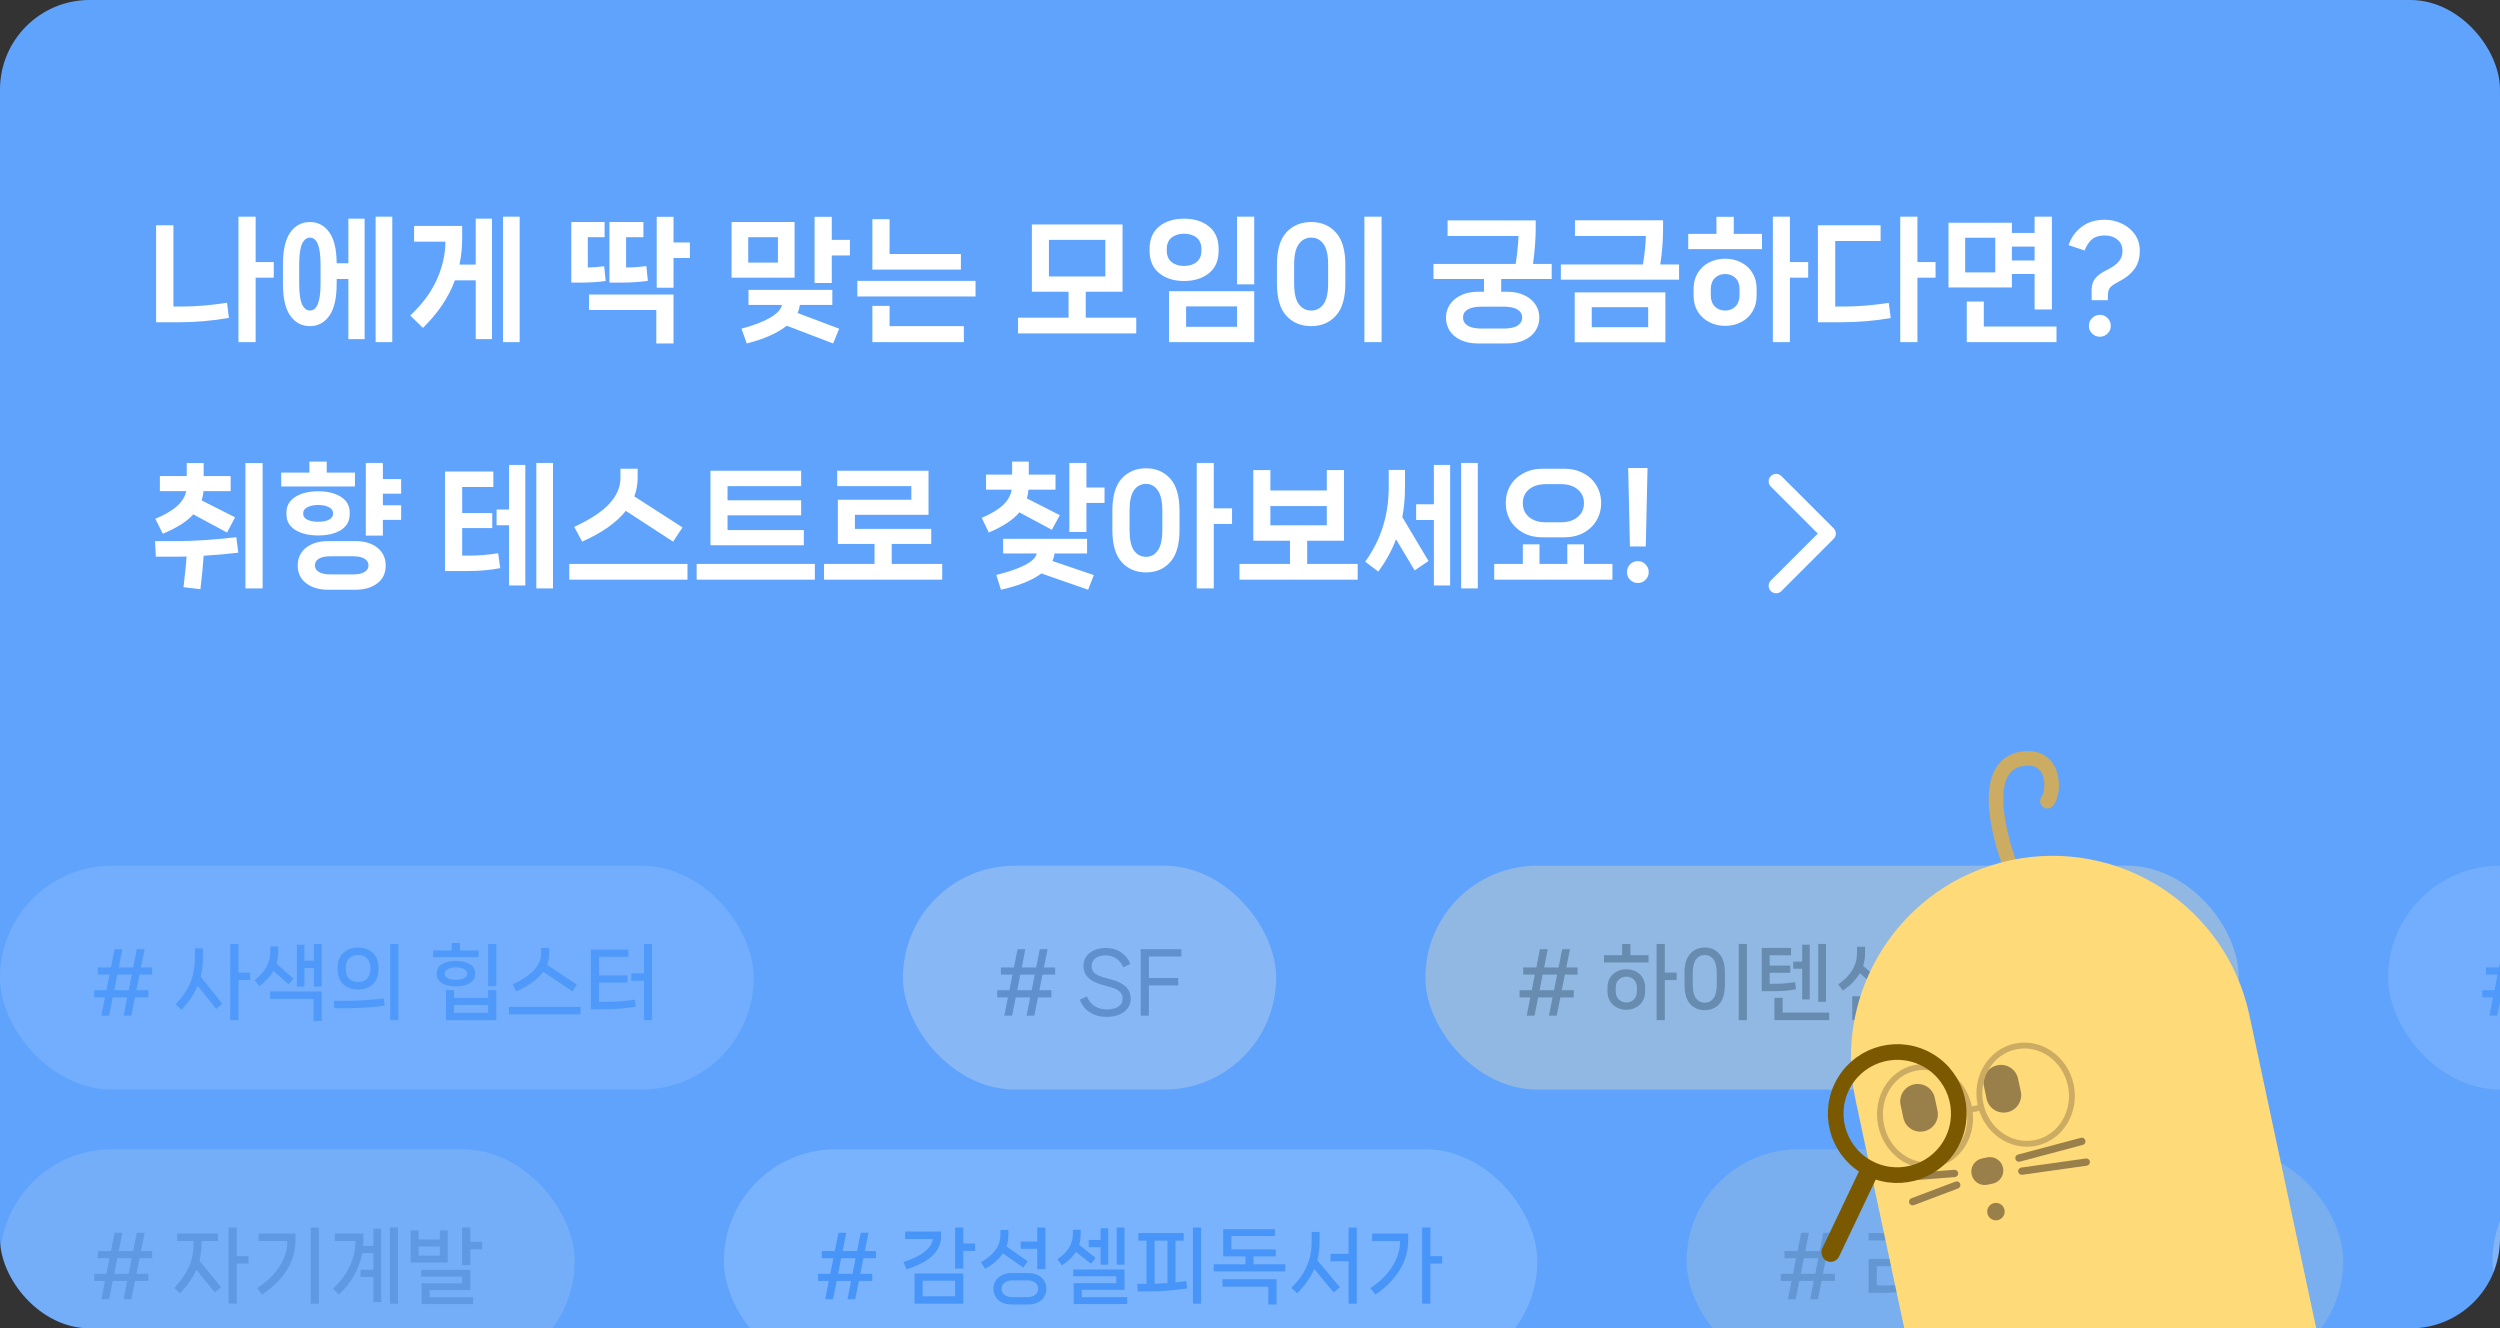 <svg width="335" height="178" viewBox="0 0 335 178" fill="none" xmlns="http://www.w3.org/2000/svg">
<rect x="0" y="0" width="335" height="178" fill="#333333" stroke="none"/>
<g clip-path="url(#clip0_5769_211276)">
<rect width="335" height="178" rx="12" fill="#5FA3FC"/>
<path d="M34.256 35.116H36.686V37.204H34.256V45.844H31.952V29.032H34.256V35.116ZM24.518 41.074C26.246 41.074 28.214 40.906 30.422 40.57L30.674 42.604C28.394 42.988 26.204 43.18 24.104 43.18H20.918V30.184H23.24V41.074H24.518ZM50.334 45.844V29.032H52.566V45.844H50.334ZM46.68 35.278V29.302H48.858V45.448H46.68V37.384H45.114V38.014C45.114 39.958 44.784 41.392 44.124 42.316C43.476 43.24 42.612 43.702 41.532 43.702C40.44 43.702 39.564 43.24 38.904 42.316C38.244 41.392 37.914 39.958 37.914 38.014V35.44C37.914 33.496 38.244 32.062 38.904 31.138C39.564 30.214 40.44 29.752 41.532 29.752C42.6 29.752 43.458 30.202 44.106 31.102C44.766 32.002 45.102 33.394 45.114 35.278H46.68ZM42.954 35.44C42.954 33.04 42.48 31.84 41.532 31.84C41.088 31.84 40.734 32.122 40.47 32.686C40.218 33.25 40.092 34.168 40.092 35.44V38.014C40.092 39.286 40.218 40.204 40.47 40.768C40.734 41.332 41.088 41.614 41.532 41.614C42.48 41.614 42.954 40.414 42.954 38.014V35.44ZM67.403 45.844V29.032H69.635V45.844H67.403ZM63.749 35.458V29.302H65.927V45.448H63.749V37.564H60.959C60.107 39.856 58.679 41.98 56.675 43.936L54.965 42.28C56.573 40.78 57.761 39.178 58.529 37.474C59.297 35.77 59.681 34.072 59.681 32.38H55.487V30.274H61.931V31.93C61.931 33.142 61.811 34.318 61.571 35.458H63.749ZM90.25 32.488H92.446V34.576H90.25V38.554H88V29.05H90.25V32.488ZM81.16 37.654C80.188 37.798 79.054 37.87 77.758 37.87H76.552V29.752H81.016V31.786H78.766V35.836H78.928C79.444 35.836 80.122 35.782 80.962 35.674L81.16 37.654ZM86.812 37.636C85.72 37.792 84.538 37.87 83.266 37.87H81.664V29.752H86.218V31.786H83.896V35.836H84.292C84.916 35.836 85.69 35.776 86.614 35.656L86.812 37.636ZM87.946 41.542H78.928V39.472H90.25V46.024H87.946V41.542ZM111.459 29.05V32.146H113.889V34.234H111.459V37.924H109.155V29.05H111.459ZM98.031 29.752H106.473V37.204H98.031V29.752ZM100.263 35.188H104.241V31.786H100.263V35.188ZM107.175 40.858C107.139 41.218 107.037 41.578 106.869 41.938L112.449 44.044L111.639 46.024L105.429 43.648C104.805 44.14 104.037 44.59 103.125 44.998C102.213 45.406 101.193 45.748 100.065 46.024L99.363 44.044C100.959 43.612 102.231 43.126 103.179 42.586C104.127 42.034 104.661 41.458 104.781 40.858H100.299V38.842H111.531V40.858H107.175ZM119.203 34.036H128.761V36.124H116.899V29.374H119.203V34.036ZM130.723 39.724H114.883V37.636H130.723V39.724ZM129.157 45.844H116.899V40.984H119.203V43.702H129.157V45.844ZM145.489 39.094V42.568H152.257V44.674H136.417V42.568H143.185V39.094H138.271V30.076H150.421V39.094H145.489ZM148.117 32.146H140.557V37.042H148.117V32.146ZM168.065 38.104H165.761V29.032H168.065V38.104ZM158.669 37.654C157.313 37.654 156.203 37.306 155.339 36.61C154.475 35.914 154.043 34.912 154.043 33.604V33.37C154.043 32.05 154.469 31.042 155.321 30.346C156.185 29.65 157.301 29.302 158.669 29.302C160.037 29.302 161.147 29.65 161.999 30.346C162.863 31.042 163.295 32.05 163.295 33.37V33.604C163.295 34.912 162.863 35.914 161.999 36.61C161.135 37.306 160.025 37.654 158.669 37.654ZM158.669 35.638C159.353 35.638 159.911 35.464 160.343 35.116C160.775 34.768 160.991 34.252 160.991 33.568V33.388C160.991 32.704 160.775 32.188 160.343 31.84C159.911 31.492 159.353 31.318 158.669 31.318C157.985 31.318 157.427 31.492 156.995 31.84C156.563 32.188 156.347 32.704 156.347 33.388V33.568C156.347 34.252 156.563 34.768 156.995 35.116C157.427 35.464 157.985 35.638 158.669 35.638ZM168.065 45.844H156.653V39.022H168.065V45.844ZM158.939 41.056V43.792H165.761V41.056H158.939ZM185.133 45.844H182.829V29.032H185.133V45.844ZM175.701 43.702C174.333 43.702 173.223 43.24 172.371 42.316C171.531 41.392 171.111 39.958 171.111 38.014V35.44C171.111 33.496 171.531 32.062 172.371 31.138C173.223 30.214 174.333 29.752 175.701 29.752C177.057 29.752 178.155 30.214 178.995 31.138C179.847 32.062 180.273 33.496 180.273 35.44V38.014C180.273 39.958 179.847 41.392 178.995 42.316C178.155 43.24 177.057 43.702 175.701 43.702ZM175.701 41.614C176.385 41.614 176.931 41.332 177.339 40.768C177.759 40.204 177.969 39.286 177.969 38.014V35.44C177.969 34.168 177.759 33.25 177.339 32.686C176.931 32.122 176.385 31.84 175.701 31.84C175.017 31.84 174.465 32.128 174.045 32.704C173.625 33.268 173.415 34.18 173.415 35.44V38.014C173.415 39.274 173.625 40.192 174.045 40.768C174.465 41.332 175.017 41.614 175.701 41.614ZM207.927 37.384H201.159V39.094H201.969C202.845 39.094 203.607 39.25 204.255 39.562C204.903 39.862 205.401 40.276 205.749 40.804C206.097 41.32 206.271 41.902 206.271 42.55C206.271 43.21 206.097 43.804 205.749 44.332C205.413 44.86 204.915 45.274 204.255 45.574C203.607 45.874 202.845 46.024 201.969 46.024H198.063C197.187 46.024 196.419 45.874 195.759 45.574C195.111 45.274 194.613 44.86 194.265 44.332C193.929 43.804 193.761 43.21 193.761 42.55C193.761 41.902 193.935 41.32 194.283 40.804C194.631 40.276 195.129 39.862 195.777 39.562C196.425 39.25 197.187 39.094 198.063 39.094H198.855V37.384H192.087V35.368H203.103C203.307 34.012 203.433 32.764 203.481 31.624H193.977V29.536H205.785V30.652C205.785 31.996 205.665 33.568 205.425 35.368H207.927V37.384ZM203.967 42.532C203.967 42.088 203.763 41.74 203.355 41.488C202.947 41.224 202.323 41.092 201.483 41.092H198.531C197.703 41.092 197.079 41.224 196.659 41.488C196.251 41.74 196.047 42.088 196.047 42.532C196.047 43 196.251 43.366 196.659 43.63C197.079 43.894 197.703 44.026 198.531 44.026H201.483C202.323 44.026 202.947 43.894 203.355 43.63C203.763 43.366 203.967 43 203.967 42.532ZM224.995 35.44V37.474H209.155V35.44H220.153C220.369 34.132 220.501 32.86 220.549 31.624H211.045V29.518H222.853V30.634C222.853 32.194 222.727 33.796 222.475 35.44H224.995ZM223.159 45.862H211.009V39.184H223.159V45.862ZM220.855 41.164H213.295V43.846H220.855V41.164ZM239.849 35.116H242.297V37.204H239.849V45.844H237.563V29.032H239.849V35.116ZM230.003 29.05H232.325V31.336H236.105V33.388H226.223V31.336H230.003V29.05ZM231.173 34.666C231.965 34.666 232.679 34.834 233.315 35.17C233.963 35.494 234.467 35.962 234.827 36.574C235.199 37.174 235.385 37.87 235.385 38.662V39.652C235.385 40.444 235.199 41.146 234.827 41.758C234.467 42.358 233.963 42.826 233.315 43.162C232.679 43.498 231.965 43.666 231.173 43.666C230.393 43.666 229.679 43.498 229.031 43.162C228.383 42.826 227.873 42.358 227.501 41.758C227.129 41.146 226.943 40.444 226.943 39.652V38.662C226.943 37.87 227.129 37.174 227.501 36.574C227.873 35.962 228.377 35.494 229.013 35.17C229.661 34.834 230.381 34.666 231.173 34.666ZM233.099 38.752C233.099 38.116 232.919 37.618 232.559 37.258C232.199 36.898 231.737 36.718 231.173 36.718C230.621 36.718 230.159 36.898 229.787 37.258C229.427 37.618 229.247 38.116 229.247 38.752V39.562C229.247 40.198 229.427 40.702 229.787 41.074C230.159 41.434 230.621 41.614 231.173 41.614C231.725 41.614 232.181 41.434 232.541 41.074C232.913 40.702 233.099 40.198 233.099 39.562V38.752ZM256.936 35.116H259.366V37.204H256.936V45.844H254.632V29.032H256.936V35.116ZM247.18 41.074C248.92 41.074 250.894 40.912 253.102 40.588L253.354 42.622C251.182 42.994 248.992 43.18 246.784 43.18H243.598V30.184H252.004V32.29H245.92V41.074H247.18ZM272.636 36.718H269.594V38.518H261.098V29.842H269.594V31.21H272.636V29.032H274.958V41.47H272.636V36.718ZM263.33 36.502H267.362V31.858H263.33V36.502ZM272.636 34.9V33.046H269.594V34.9H272.636ZM265.832 40.408V43.756H275.57V45.844H263.546V40.408H265.832ZM277.194 32.848C277.542 31.816 278.13 30.994 278.958 30.382C279.786 29.758 280.806 29.446 282.018 29.446C282.822 29.446 283.584 29.614 284.304 29.95C285.036 30.286 285.624 30.772 286.068 31.408C286.512 32.032 286.734 32.764 286.734 33.604C286.734 34.588 286.488 35.41 285.996 36.07C285.516 36.73 284.796 37.3 283.836 37.78C283.308 38.056 282.948 38.308 282.756 38.536C282.576 38.752 282.48 39.046 282.468 39.418L282.45 40.228H280.29L280.272 39.184C280.26 38.668 280.314 38.236 280.434 37.888C280.566 37.54 280.788 37.228 281.1 36.952C281.424 36.676 281.88 36.394 282.468 36.106C283.152 35.746 283.644 35.38 283.944 35.008C284.256 34.636 284.412 34.168 284.412 33.604C284.412 32.968 284.184 32.47 283.728 32.11C283.272 31.738 282.702 31.552 282.018 31.552C281.31 31.552 280.752 31.72 280.344 32.056C279.936 32.392 279.6 32.896 279.336 33.568L277.194 32.848ZM281.388 45.124C280.98 45.124 280.632 44.98 280.344 44.692C280.056 44.416 279.912 44.074 279.912 43.666C279.912 43.258 280.056 42.91 280.344 42.622C280.632 42.334 280.98 42.19 281.388 42.19C281.796 42.19 282.138 42.334 282.414 42.622C282.702 42.91 282.846 43.258 282.846 43.666C282.846 44.074 282.702 44.416 282.414 44.692C282.138 44.98 281.796 45.124 281.388 45.124Z" fill="white"/>
<path d="M20.81 69.52C22.082 68.992 23.054 68.422 23.726 67.81C24.41 67.198 24.818 66.532 24.95 65.812H21.422V63.796H25.022V62.05H27.29V63.796H30.908V65.812H27.272C27.236 66.22 27.152 66.634 27.02 67.054L31.502 69.322L30.422 71.356L25.904 68.926C25.04 69.886 23.678 70.75 21.818 71.518L20.81 69.52ZM32.888 78.844V62.05H35.192V78.844H32.888ZM31.934 74.056C30.47 74.236 28.922 74.374 27.29 74.47C27.206 75.718 27.062 77.212 26.858 78.952L24.59 78.682C24.806 76.846 24.944 75.478 25.004 74.578C24.68 74.59 24.206 74.596 23.582 74.596H20.882L20.774 72.508H23.798C24.854 72.508 26.108 72.46 27.56 72.364C29.012 72.268 30.38 72.142 31.664 71.986L31.934 74.056ZM43.782 63.328H47.562V65.182H37.68V63.328H41.46V61.852H43.782V63.328ZM53.754 64.192V66.154H51.306V67.702H53.754V69.664H51.306V71.77H49.02V62.032H51.306V64.192H53.754ZM46.86 68.908C46.86 69.832 46.464 70.54 45.672 71.032C44.892 71.512 43.878 71.752 42.63 71.752C41.394 71.752 40.374 71.506 39.57 71.014C38.778 70.522 38.382 69.82 38.382 68.908V68.692C38.382 67.78 38.778 67.078 39.57 66.586C40.374 66.082 41.394 65.83 42.63 65.83C43.878 65.83 44.892 66.076 45.672 66.568C46.464 67.06 46.86 67.768 46.86 68.692V68.908ZM40.632 68.872C40.632 69.196 40.818 69.454 41.19 69.646C41.574 69.826 42.054 69.916 42.63 69.916C43.218 69.916 43.698 69.826 44.07 69.646C44.442 69.454 44.628 69.196 44.628 68.872V68.728C44.628 68.404 44.436 68.146 44.052 67.954C43.68 67.762 43.206 67.666 42.63 67.666C42.054 67.666 41.574 67.768 41.19 67.972C40.818 68.164 40.632 68.416 40.632 68.728V68.872ZM47.634 72.508C48.846 72.508 49.824 72.802 50.568 73.39C51.312 73.978 51.684 74.776 51.684 75.784C51.684 76.792 51.312 77.584 50.568 78.16C49.824 78.736 48.846 79.024 47.634 79.024H43.962C42.75 79.024 41.766 78.73 41.01 78.142C40.266 77.566 39.894 76.78 39.894 75.784C39.894 74.776 40.266 73.978 41.01 73.39C41.766 72.802 42.75 72.508 43.962 72.508H47.634ZM47.31 76.972C47.982 76.972 48.492 76.864 48.84 76.648C49.2 76.432 49.38 76.138 49.38 75.766C49.38 75.382 49.2 75.082 48.84 74.866C48.492 74.65 47.982 74.542 47.31 74.542H44.268C43.596 74.542 43.08 74.65 42.72 74.866C42.372 75.082 42.198 75.382 42.198 75.766C42.198 76.138 42.378 76.432 42.738 76.648C43.098 76.864 43.608 76.972 44.268 76.972H47.31ZM71.868 78.844V62.032H74.1V78.844H71.868ZM66.54 68.278H68.214V62.302H70.392V78.448H68.214V70.384H66.54V68.278ZM62.922 74.452C64.182 74.452 65.46 74.344 66.756 74.128L67.026 76.126C66.39 76.258 65.718 76.354 65.01 76.414C64.314 76.486 63.474 76.522 62.49 76.522H59.628V63.184H66.108V65.254H61.932V68.746H65.964V70.762H61.932V74.452H62.922ZM83.86 68.458C82.624 70.018 80.674 71.392 78.01 72.58L76.948 70.6C79.144 69.58 80.722 68.536 81.682 67.468C82.654 66.388 83.14 65.254 83.14 64.066V62.806H85.444V64.066C85.444 64.918 85.294 65.734 84.994 66.514L91.456 70.672L90.196 72.58L83.86 68.458ZM76.282 77.674V75.568H92.122V77.674H76.282ZM97.49 71.032H107.714V73.066H95.204V63.076H107.354V65.146H97.49V67.036H107.354V69.052H97.49V71.032ZM93.35 77.674V75.568H109.19V77.674H93.35ZM119.491 72.886V75.568H126.259V77.674H110.419V75.568H117.187V72.886H112.273V66.964H122.119V65.146H112.183V63.076H124.423V68.98H114.559V70.87H124.783V72.886H119.491ZM136.596 68.656C135.756 69.664 134.388 70.564 132.492 71.356L131.556 69.394C132.816 68.854 133.77 68.278 134.418 67.666C135.066 67.042 135.45 66.358 135.57 65.614H132.132V63.598H135.624V61.852H137.856V63.598H141.438V65.614H137.82C137.784 66.01 137.712 66.4 137.604 66.784L142.014 69.034L140.952 70.996L136.596 68.656ZM145.578 62.032V65.326H148.008V67.396H145.578V71.284H143.292V62.032H145.578ZM141.294 74.164C141.282 74.464 141.192 74.8 141.024 75.172L146.568 77.062L145.812 79.024L139.548 76.846C138.3 77.77 136.494 78.496 134.13 79.024L133.5 77.044C135.108 76.648 136.38 76.21 137.316 75.73C138.264 75.25 138.798 74.728 138.918 74.164H134.418V72.202H145.668V74.164H141.294ZM162.646 68.116H165.094V70.204H162.646V78.844H160.36V62.032H162.646V68.116ZM153.574 62.752C154.906 62.752 155.986 63.214 156.814 64.138C157.642 65.062 158.056 66.496 158.056 68.44V71.014C158.056 72.958 157.642 74.392 156.814 75.316C155.986 76.24 154.906 76.702 153.574 76.702C152.23 76.702 151.138 76.24 150.298 75.316C149.47 74.392 149.056 72.958 149.056 71.014V68.44C149.056 66.496 149.47 65.062 150.298 64.138C151.138 63.214 152.23 62.752 153.574 62.752ZM155.752 68.44C155.752 67.18 155.548 66.268 155.14 65.704C154.744 65.128 154.222 64.84 153.574 64.84C152.902 64.84 152.362 65.122 151.954 65.686C151.558 66.25 151.36 67.168 151.36 68.44V71.014C151.36 72.286 151.558 73.204 151.954 73.768C152.362 74.332 152.902 74.614 153.574 74.614C154.222 74.614 154.744 74.332 155.14 73.768C155.548 73.192 155.752 72.274 155.752 71.014V68.44ZM175.161 72.454V75.568H181.929V77.674H166.089V75.568H172.857V72.454H167.943V62.986H170.229V65.722H177.789V62.986H180.093V72.454H175.161ZM177.789 67.81H170.229V70.384H177.789V67.81ZM195.793 78.844V62.032H198.025V78.844H195.793ZM189.763 67.576H192.139V62.302H194.317V78.448H192.139V69.682H189.763V67.576ZM188.269 65.254C188.269 66.706 188.149 68.05 187.909 69.286L191.419 75.172L189.565 76.432L187.063 72.256C186.511 73.756 185.719 75.202 184.687 76.594L182.941 75.262C184.021 73.75 184.813 72.178 185.317 70.546C185.833 68.914 186.091 67.15 186.091 65.254V62.968H188.269V65.254ZM206.723 72.004C205.751 72.004 204.887 71.806 204.131 71.41C203.387 71.002 202.805 70.45 202.385 69.754C201.977 69.058 201.773 68.272 201.773 67.396C201.773 66.532 201.977 65.752 202.385 65.056C202.805 64.36 203.387 63.814 204.131 63.418C204.887 63.01 205.751 62.806 206.723 62.806H209.585C210.557 62.806 211.421 63.01 212.177 63.418C212.933 63.814 213.515 64.36 213.923 65.056C214.343 65.752 214.553 66.532 214.553 67.396C214.553 68.272 214.343 69.058 213.923 69.754C213.515 70.45 212.933 71.002 212.177 71.41C211.421 71.806 210.557 72.004 209.585 72.004H206.723ZM207.155 64.876C206.207 64.876 205.451 65.11 204.887 65.578C204.335 66.034 204.059 66.646 204.059 67.414C204.059 68.194 204.335 68.818 204.887 69.286C205.451 69.754 206.207 69.988 207.155 69.988H209.153C210.089 69.988 210.839 69.754 211.403 69.286C211.967 68.818 212.249 68.194 212.249 67.414C212.249 66.646 211.967 66.034 211.403 65.578C210.851 65.11 210.101 64.876 209.153 64.876H207.155ZM212.249 72.94V75.568H216.065V77.674H200.225V75.568H204.059V72.94H206.291V75.568H210.017V72.94H212.249ZM220.534 73.228H218.41L218.176 62.716H220.768L220.534 73.228ZM219.472 78.124C219.064 78.124 218.716 77.98 218.428 77.692C218.152 77.416 218.014 77.074 218.014 76.666C218.014 76.258 218.152 75.91 218.428 75.622C218.716 75.334 219.064 75.19 219.472 75.19C219.88 75.19 220.222 75.334 220.498 75.622C220.786 75.91 220.93 76.258 220.93 76.666C220.93 77.074 220.786 77.416 220.498 77.692C220.222 77.98 219.88 78.124 219.472 78.124Z" fill="white"/>
<path d="M238 64.5L245 71.5L238 78.5" stroke="white" stroke-width="2" stroke-linecap="round" stroke-linejoin="round"/>
<g opacity="0.38">
<g opacity="0.8">
<g opacity="0.6">
<rect y="116" width="101" height="30" rx="15" fill="#C4DEFE"/>
<path d="M20.39 129.643V130.6H18.696L18.278 132.69H19.884V133.647H18.091L17.596 136.1H16.562L17.046 133.647H15.11L14.626 136.1H13.581L14.065 133.647H12.624V132.69H14.263L14.67 130.6H13.119V129.643H14.868L15.352 127.19H16.397L15.913 129.643H17.849L18.333 127.19H19.378L18.883 129.643H20.39ZM15.308 132.69H17.244L17.651 130.6H15.715L15.308 132.69Z" fill="#056BF0"/>
<path d="M31.951 130.325H33.524V131.326H31.951V136.694H30.851V126.486H31.951V130.325ZM27.188 128.411C27.188 129.269 27.089 130.09 26.891 130.875L29.795 134.505L28.97 135.198L26.484 132.085C26.015 133.207 25.288 134.281 24.306 135.308L23.525 134.582C24.419 133.651 25.072 132.694 25.483 131.711C25.901 130.721 26.11 129.621 26.11 128.411V127.08H27.188V128.411ZM42.062 128.73V126.486H43.108V132.217H42.062V129.709H40.797V132.217H39.775V126.596H40.797V128.73H42.062ZM38.675 131.909L36.639 130.094C36.229 130.835 35.602 131.517 34.758 132.14L34.12 131.326C35.521 130.27 36.221 129.005 36.221 127.531V126.816H37.278V127.531C37.278 128.081 37.204 128.609 37.057 129.115L39.324 131.139L38.675 131.909ZM42.008 133.856H36.2V132.855H43.108V136.804H42.008V133.856ZM53.384 136.694H52.284V126.486H53.384V136.694ZM47.983 132.591C47.462 132.591 46.993 132.492 46.575 132.294C46.164 132.089 45.838 131.784 45.596 131.381C45.354 130.978 45.233 130.479 45.233 129.885V129.687C45.233 129.093 45.354 128.594 45.596 128.191C45.838 127.78 46.164 127.476 46.575 127.278C46.993 127.073 47.462 126.97 47.983 126.97C48.504 126.97 48.969 127.073 49.38 127.278C49.798 127.476 50.124 127.78 50.359 128.191C50.601 128.594 50.722 129.093 50.722 129.687V129.885C50.722 130.479 50.601 130.978 50.359 131.381C50.124 131.784 49.798 132.089 49.38 132.294C48.969 132.492 48.504 132.591 47.983 132.591ZM47.983 131.59C48.467 131.59 48.863 131.443 49.171 131.15C49.479 130.857 49.633 130.431 49.633 129.874V129.687C49.633 129.13 49.479 128.704 49.171 128.411C48.863 128.118 48.467 127.971 47.983 127.971C47.492 127.971 47.092 128.118 46.784 128.411C46.483 128.704 46.333 129.13 46.333 129.687V129.874C46.333 130.431 46.483 130.857 46.784 131.15C47.092 131.443 47.492 131.59 47.983 131.59ZM44.793 135.11L44.738 134.109H46.586C47.209 134.109 47.972 134.08 48.874 134.021C49.776 133.962 50.627 133.885 51.426 133.79L51.547 134.758C50.792 134.868 49.952 134.952 49.028 135.011C48.111 135.077 47.264 135.11 46.487 135.11H44.793ZM61.638 127.366H64.124V128.257H58.052V127.366H60.527V126.365H61.638V127.366ZM65.411 132.14V126.486H66.511V132.14H65.411ZM63.662 130.534C63.662 131.055 63.42 131.462 62.936 131.755C62.452 132.041 61.84 132.184 61.099 132.184C60.344 132.184 59.724 132.041 59.24 131.755C58.764 131.469 58.525 131.062 58.525 130.534V130.402C58.525 129.874 58.764 129.467 59.24 129.181C59.724 128.895 60.344 128.752 61.099 128.752C61.847 128.752 62.459 128.895 62.936 129.181C63.42 129.467 63.662 129.874 63.662 130.402V130.534ZM59.592 130.512C59.592 130.754 59.731 130.945 60.01 131.084C60.296 131.223 60.659 131.293 61.099 131.293C61.532 131.293 61.888 131.223 62.166 131.084C62.452 130.945 62.595 130.754 62.595 130.512V130.424C62.595 130.189 62.452 129.999 62.166 129.852C61.88 129.705 61.525 129.632 61.099 129.632C60.666 129.632 60.307 129.705 60.021 129.852C59.735 129.999 59.592 130.189 59.592 130.424V130.512ZM60.846 133.702H65.411V132.668H66.511V136.694H59.757V132.668H60.846V133.702ZM60.846 134.659V135.726H65.411V134.659H60.846ZM72.795 130.215C72.076 131.198 70.877 132.078 69.198 132.855L68.692 131.909C70.012 131.278 70.976 130.629 71.585 129.962C72.194 129.287 72.498 128.565 72.498 127.795V127.014H73.598V127.795C73.598 128.316 73.502 128.811 73.312 129.28L77.294 131.942L76.7 132.855L72.795 130.215ZM68.197 135.924V134.923H77.789V135.924H68.197ZM86.284 130.424V126.486H87.373V136.694H86.284V131.425H84.6V130.424H86.284ZM81.267 134.252C81.862 134.252 82.489 134.226 83.148 134.175C83.816 134.116 84.454 134.039 85.062 133.944L85.195 134.89C84.623 135 83.974 135.084 83.248 135.143C82.529 135.209 81.806 135.242 81.081 135.242H79.177V127.234H84.194V128.224H80.278V130.699H84.084V131.667H80.278V134.252H81.267Z" fill="#056BF0"/>
</g>
<rect x="121" y="116" width="50" height="30" rx="15" fill="#E6E6E6"/>
<path d="M141.39 129.643V130.6H139.696L139.278 132.69H140.884V133.647H139.091L138.596 136.1H137.562L138.046 133.647H136.11L135.626 136.1H134.581L135.065 133.647H133.624V132.69H135.263L135.67 130.6H134.119V129.643H135.868L136.352 127.19H137.397L136.913 129.643H138.849L139.333 127.19H140.378L139.883 129.643H141.39ZM136.308 132.69H138.244L138.651 130.6H136.715L136.308 132.69Z" fill="#666666"/>
<path d="M145.644 133.515C145.871 134.072 146.216 134.505 146.678 134.813C147.147 135.114 147.697 135.264 148.328 135.264C148.966 135.264 149.476 135.139 149.857 134.89C150.238 134.633 150.429 134.281 150.429 133.834C150.429 133.416 150.297 133.093 150.033 132.866C149.776 132.631 149.399 132.444 148.9 132.305L147.569 131.931C145.978 131.469 145.182 130.64 145.182 129.445C145.182 128.961 145.31 128.536 145.567 128.169C145.831 127.802 146.19 127.52 146.645 127.322C147.1 127.124 147.609 127.025 148.174 127.025C148.973 127.025 149.659 127.223 150.231 127.619C150.803 128.015 151.214 128.532 151.463 129.17L150.517 129.621C150.304 129.122 150 128.734 149.604 128.455C149.208 128.169 148.731 128.026 148.174 128.026C147.602 128.026 147.144 128.154 146.799 128.411C146.454 128.66 146.282 129.005 146.282 129.445C146.282 129.856 146.414 130.175 146.678 130.402C146.949 130.622 147.327 130.802 147.811 130.941L149.12 131.315C150.719 131.762 151.518 132.602 151.518 133.834C151.518 134.325 151.379 134.754 151.1 135.121C150.821 135.495 150.44 135.777 149.956 135.968C149.472 136.166 148.929 136.265 148.328 136.265C147.441 136.265 146.682 136.063 146.051 135.66C145.42 135.257 144.969 134.688 144.698 133.955L145.644 133.515ZM158.308 127.19V128.169H153.952V131.051H157.879V132.041H153.952V136.1H152.852V127.19H158.308Z" fill="#666666"/>
<rect x="191" y="116" width="109" height="30" rx="15" fill="#FFE8AD"/>
<path d="M211.39 129.643V130.6H209.696L209.278 132.69H210.884V133.647H209.091L208.596 136.1H207.562L208.046 133.647H206.11L205.626 136.1H204.581L205.065 133.647H203.624V132.69H205.263L205.67 130.6H204.119V129.643H205.868L206.352 127.19H207.397L206.913 129.643H208.849L209.333 127.19H210.378L209.883 129.643H211.39ZM206.308 132.69H208.244L208.651 130.6H206.715L206.308 132.69Z" fill="#7A5900"/>
<path d="M223.084 130.325H224.668V131.326H223.084V136.694H221.984V126.486H223.084V130.325ZM217.364 126.497H218.475V127.993H220.906V128.972H214.933V127.993H217.364V126.497ZM217.936 129.885C218.405 129.885 218.83 129.984 219.212 130.182C219.593 130.38 219.894 130.662 220.114 131.029C220.334 131.396 220.444 131.817 220.444 132.294V132.888C220.444 133.365 220.334 133.786 220.114 134.153C219.894 134.52 219.593 134.802 219.212 135C218.83 135.205 218.405 135.308 217.936 135.308C217.466 135.308 217.037 135.205 216.649 135C216.267 134.802 215.963 134.52 215.736 134.153C215.516 133.786 215.406 133.365 215.406 132.888V132.294C215.406 131.817 215.516 131.396 215.736 131.029C215.963 130.662 216.267 130.38 216.649 130.182C217.03 129.984 217.459 129.885 217.936 129.885ZM219.344 132.338C219.344 131.891 219.208 131.535 218.937 131.271C218.673 131.007 218.339 130.875 217.936 130.875C217.525 130.875 217.184 131.007 216.913 131.271C216.641 131.535 216.506 131.891 216.506 132.338V132.844C216.506 133.299 216.641 133.662 216.913 133.933C217.184 134.197 217.525 134.329 217.936 134.329C218.339 134.329 218.673 134.197 218.937 133.933C219.208 133.662 219.344 133.299 219.344 132.844V132.338ZM234.086 136.694H232.986V126.486H234.086V136.694ZM228.443 135.363C227.637 135.363 226.98 135.084 226.474 134.527C225.976 133.962 225.726 133.101 225.726 131.942V130.391C225.726 129.232 225.976 128.374 226.474 127.817C226.98 127.252 227.637 126.97 228.443 126.97C229.243 126.97 229.892 127.252 230.39 127.817C230.889 128.374 231.138 129.232 231.138 130.391V131.942C231.138 133.101 230.889 133.962 230.39 134.527C229.892 135.084 229.243 135.363 228.443 135.363ZM228.443 134.362C228.927 134.362 229.316 134.168 229.609 133.779C229.903 133.383 230.049 132.767 230.049 131.931V130.402C230.049 129.559 229.903 128.943 229.609 128.554C229.316 128.165 228.927 127.971 228.443 127.971C227.952 127.971 227.56 128.165 227.266 128.554C226.973 128.943 226.826 129.559 226.826 130.402V131.931C226.826 132.767 226.973 133.383 227.266 133.779C227.567 134.168 227.959 134.362 228.443 134.362ZM243.648 126.486H244.682V134.241H243.648V126.486ZM242.504 133.922H241.492V129.808H240.293V128.862H241.492V126.585H242.504V133.922ZM240.667 132.558C240.227 132.646 239.765 132.712 239.281 132.756C238.804 132.8 238.247 132.822 237.609 132.822H236.069V127.025H239.996V128.004H237.136V129.39H239.897V130.358H237.136V131.832H237.807C238.628 131.832 239.541 131.759 240.546 131.612L240.667 132.558ZM238.874 133.713V135.693H245.111V136.694H237.774V133.713H238.874ZM254.948 134.131H253.859V130.897H251.857V130.006H253.859V128.818H251.857V127.927H253.859V126.486H254.948V134.131ZM249.217 130.413C248.733 131.249 247.977 132.026 246.951 132.745L246.324 131.909C247.189 131.3 247.823 130.655 248.227 129.973C248.637 129.284 248.843 128.521 248.843 127.685V126.871H249.921V127.685C249.921 128.308 249.833 128.891 249.657 129.434L252.418 131.777L251.769 132.591L249.217 130.413ZM249.294 133.493V135.693H255.377V136.694H248.205V133.493H249.294ZM263.849 126.651H264.949V130.644H257.909V126.651H259.009V127.795H263.849V126.651ZM259.009 128.697V129.742H263.849V128.697H259.009ZM266.225 131.579V132.525H261.99V133.625H265.059V136.804H263.959V134.593H257.81V133.625H260.89V132.525H256.633V131.579H266.225ZM272.41 133.009V134.923H276.656V135.935H267.064V134.923H271.321V133.009H268.241V127.168H275.49V128.158H269.341V129.588H275.49V130.556H269.341V132.041H275.699V133.009H272.41ZM285.14 126.486H286.24V136.694H285.14V131.535H282.412C281.627 133.068 280.34 134.406 278.551 135.55L277.902 134.681C278.657 134.204 279.321 133.68 279.893 133.108C280.472 132.536 280.938 131.938 281.29 131.315C280.212 131.41 279.178 131.465 278.188 131.48H277.968L277.913 130.479H278.111C278.646 130.472 279.266 130.453 279.97 130.424C280.674 130.387 281.271 130.343 281.763 130.292C281.99 129.647 282.104 129.02 282.104 128.411V128.29H278.122V127.289H283.215V128.191C283.215 129.005 283.086 129.786 282.83 130.534H285.14V126.486Z" fill="#7A5900"/>
<g opacity="0.6">
<rect x="320" y="116" width="77" height="30" rx="15" fill="#C4DEFE"/>
<path d="M340.39 129.643V130.6H338.696L338.278 132.69H339.884V133.647H338.091L337.596 136.1H336.562L337.046 133.647H335.11L334.626 136.1H333.581L334.065 133.647H332.624V132.69H334.263L334.67 130.6H333.119V129.643H334.868L335.352 127.19H336.397L335.913 129.643H337.849L338.333 127.19H339.378L338.883 129.643H340.39ZM335.308 132.69H337.244L337.651 130.6H335.715L335.308 132.69Z" fill="#056BF0"/>
</g>
</g>
<g opacity="0.7">
<g opacity="0.6">
<rect y="154" width="77" height="30" rx="15" fill="#E6E6E6"/>
<path d="M20.39 167.643V168.6H18.696L18.278 170.69H19.884V171.647H18.091L17.596 174.1H16.562L17.046 171.647H15.11L14.626 174.1H13.581L14.065 171.647H12.624V170.69H14.263L14.67 168.6H13.119V167.643H14.868L15.352 165.19H16.397L15.913 167.643H17.849L18.333 165.19H19.378L18.883 167.643H20.39ZM15.308 170.69H17.244L17.651 168.6H15.715L15.308 170.69Z" fill="#666666"/>
<path d="M31.73 168.325H33.303V169.326H31.73V174.694H30.63V164.486H31.73V168.325ZM27 166.73C27 167.507 26.908 168.241 26.725 168.93L29.618 172.483L28.793 173.198L26.307 170.129C25.859 171.185 25.137 172.245 24.14 173.308L23.359 172.582C24.231 171.643 24.877 170.716 25.295 169.799C25.72 168.882 25.933 167.859 25.933 166.73V166.29H23.755V165.289H29.211V166.29H27V166.73ZM41.643 174.694V164.486H42.732V174.694H41.643ZM34.669 166.29V165.289H39.597V166.191C39.597 167.621 39.209 168.956 38.431 170.195C37.654 171.434 36.547 172.527 35.109 173.473L34.449 172.604C35.747 171.775 36.745 170.811 37.441 169.711C38.145 168.611 38.497 167.511 38.497 166.411V166.29H34.669ZM52.25 174.694V164.486H53.328V174.694H52.25ZM50.039 166.95V164.64H51.084V174.485H50.039V171.119H48.312V170.151H50.039V167.918H48.543C48.176 169.964 47.135 171.816 45.419 173.473L44.616 172.681C45.591 171.779 46.336 170.785 46.849 169.7C47.362 168.607 47.619 167.511 47.619 166.411V166.29H44.858V165.289H48.697V166.191C48.697 166.44 48.686 166.693 48.664 166.95H50.039ZM63.022 164.486V166.4H64.606V167.412H63.022V169.524H61.922V164.486H63.022ZM58.941 164.871H59.997V169.183H55.036V164.871H56.092V166.092H58.941V164.871ZM56.092 167.027V168.248H58.941V167.027H56.092ZM63.022 172.868H57.577V173.825H63.396V174.749H56.488V171.966H61.922V171.064H56.433V170.162H63.022V172.868Z" fill="#666666"/>
</g>
<rect x="97" y="154" width="109" height="30" rx="15" fill="#C4DEFE"/>
<path d="M117.39 167.643V168.6H115.696L115.278 170.69H116.884V171.647H115.091L114.596 174.1H113.562L114.046 171.647H112.11L111.626 174.1H110.581L111.065 171.647H109.624V170.69H111.263L111.67 168.6H110.119V167.643H111.868L112.352 165.19H113.397L112.913 167.643H114.849L115.333 165.19H116.378L115.883 167.643H117.39ZM112.308 170.69H114.244L114.651 168.6H112.715L112.308 170.69Z" fill="#056BF0"/>
<path d="M129.084 166.62H130.668V167.621H129.084V169.997H127.984V164.486H129.084V166.62ZM126.114 165.586C126.114 166.649 125.714 167.551 124.915 168.292C124.115 169.025 122.968 169.623 121.472 170.085L121.054 169.106C122.242 168.747 123.18 168.296 123.87 167.753C124.559 167.21 124.933 166.635 124.992 166.026H121.285V165.025H126.114V165.586ZM129.084 174.694H122.55V170.646H129.084V174.694ZM127.984 171.614H123.639V173.704H127.984V171.614ZM140.086 170.052H138.986V167.335H136.775V166.367H138.986V164.486H140.086V170.052ZM134.399 167.951C133.886 168.714 133.094 169.407 132.023 170.03L131.44 169.15C132.342 168.622 133.002 168.061 133.42 167.467C133.846 166.866 134.058 166.202 134.058 165.476V164.816H135.125V165.476C135.125 166.019 135.041 166.536 134.872 167.027L137.71 169.007L137.116 169.865L134.399 167.951ZM137.776 170.591C138.268 170.591 138.697 170.683 139.063 170.866C139.43 171.042 139.712 171.291 139.91 171.614C140.116 171.929 140.218 172.289 140.218 172.692C140.218 173.103 140.116 173.466 139.91 173.781C139.712 174.104 139.43 174.353 139.063 174.529C138.697 174.712 138.268 174.804 137.776 174.804H135.554C135.07 174.804 134.641 174.712 134.267 174.529C133.901 174.353 133.618 174.104 133.42 173.781C133.222 173.466 133.123 173.103 133.123 172.692C133.123 172.289 133.222 171.929 133.42 171.614C133.618 171.291 133.901 171.042 134.267 170.866C134.641 170.683 135.07 170.591 135.554 170.591H137.776ZM137.611 173.814C138.103 173.814 138.477 173.711 138.733 173.506C138.99 173.301 139.118 173.029 139.118 172.692C139.118 172.355 138.99 172.083 138.733 171.878C138.477 171.673 138.103 171.57 137.611 171.57H135.73C135.239 171.57 134.861 171.673 134.597 171.878C134.341 172.083 134.212 172.355 134.212 172.692C134.212 173.029 134.341 173.301 134.597 173.506C134.861 173.711 135.239 173.814 135.73 173.814H137.611ZM149.637 164.486H150.682V169.469H149.637V164.486ZM148.493 169.469H147.481V167.126H145.886V166.147H147.481V164.596H148.493V169.469ZM146.205 169.348L144.17 167.753C143.767 168.413 143.143 169.018 142.3 169.568L141.695 168.743C143.074 167.812 143.763 166.693 143.763 165.388V164.783H144.808V165.388C144.808 165.909 144.738 166.382 144.599 166.807L146.81 168.556L146.205 169.348ZM144.962 172.846V173.814H151.045V174.749H143.873V171.944H149.582V171.02H143.818V170.107H150.682V172.846H144.962ZM159.848 174.694V164.486H160.948V174.694H159.848ZM157.516 171.845C157.897 171.808 158.377 171.75 158.957 171.669L159.078 172.648C158.286 172.773 157.442 172.872 156.548 172.945C155.653 173.011 154.813 173.044 154.029 173.044H152.445L152.39 172.032H153.633V166.246H152.533V165.234H158.616V166.246H157.516V171.845ZM156.438 166.246H154.711V172.021C155.319 172.006 155.895 171.981 156.438 171.944V166.246ZM167.979 168.358V169.414H172.225V170.371H162.633V169.414H166.89V168.358H163.909V164.706H170.839V165.63H165.009V167.423H170.949V168.358H167.979ZM169.959 172.417H163.81V171.416H171.059V174.804H169.959V172.417ZM180.709 168.006V164.486H181.809V174.694H180.709V169.007H178.289V168.006H180.709ZM176.826 166.411C176.826 167.284 176.723 168.105 176.518 168.875L179.543 172.494L178.718 173.198L176.111 170.052C175.62 171.189 174.857 172.274 173.823 173.308L173.053 172.571C173.984 171.632 174.666 170.675 175.099 169.7C175.539 168.717 175.759 167.621 175.759 166.411V165.08H176.826V166.411ZM191.668 168.325H193.252V169.326H191.668V174.694H190.568V164.486H191.668V168.325ZM183.869 166.29V165.289H188.698V166.191C188.698 167.614 188.316 168.945 187.554 170.184C186.798 171.416 185.72 172.512 184.32 173.473L183.638 172.604C184.906 171.775 185.882 170.811 186.564 169.711C187.253 168.611 187.598 167.511 187.598 166.411V166.29H183.869Z" fill="#056BF0"/>
<g opacity="0.6">
<rect x="226" y="154" width="88" height="30" rx="15" fill="#FFE8AD"/>
<path d="M246.39 167.643V168.6H244.696L244.278 170.69H245.884V171.647H244.091L243.596 174.1H242.562L243.046 171.647H241.11L240.626 174.1H239.581L240.065 171.647H238.624V170.69H240.263L240.67 168.6H239.119V167.643H240.868L241.352 165.19H242.397L241.913 167.643H243.849L244.333 165.19H245.378L244.883 167.643H246.39ZM241.308 170.69H243.244L243.651 168.6H241.715L241.308 170.69Z" fill="#7A5900"/>
<path d="M258.586 174.694H257.497V164.486H258.586V174.694ZM250.391 173.242V168.699H254.197V166.224H250.391V165.234H255.297V169.667H251.491V172.252H252.514C253.094 172.252 253.724 172.226 254.406 172.175C255.096 172.116 255.756 172.036 256.386 171.933L256.518 172.89C255.924 173 255.257 173.084 254.516 173.143C253.776 173.209 253.042 173.242 252.316 173.242H250.391ZM264.87 168.215C264.151 169.198 262.952 170.078 261.273 170.855L260.767 169.909C262.087 169.278 263.051 168.629 263.66 167.962C264.269 167.287 264.573 166.565 264.573 165.795V165.014H265.673V165.795C265.673 166.316 265.578 166.811 265.387 167.28L269.369 169.942L268.775 170.855L264.87 168.215ZM260.272 173.924V172.923H269.864V173.924H260.272ZM279.448 170.052H278.359V164.486H279.448V170.052ZM271.363 169.7V164.97H272.474V168.699H273.321C273.907 168.699 274.545 168.67 275.235 168.611C275.924 168.552 276.595 168.472 277.248 168.369L277.391 169.337C276.745 169.447 276.052 169.535 275.312 169.601C274.578 169.667 273.852 169.7 273.134 169.7H271.363ZM274.927 174.804C274.443 174.804 274.014 174.712 273.64 174.529C273.273 174.353 272.987 174.104 272.782 173.781C272.584 173.466 272.485 173.103 272.485 172.692C272.485 172.289 272.584 171.929 272.782 171.614C272.987 171.291 273.273 171.042 273.64 170.866C274.014 170.683 274.443 170.591 274.927 170.591H277.149C277.64 170.591 278.069 170.683 278.436 170.866C278.802 171.042 279.085 171.291 279.283 171.614C279.488 171.929 279.591 172.289 279.591 172.692C279.591 173.103 279.488 173.466 279.283 173.781C279.085 174.104 278.802 174.353 278.436 174.529C278.069 174.712 277.64 174.804 277.149 174.804H274.927ZM276.984 173.814C277.475 173.814 277.849 173.711 278.106 173.506C278.362 173.301 278.491 173.029 278.491 172.692C278.491 172.355 278.362 172.083 278.106 171.878C277.849 171.673 277.475 171.57 276.984 171.57H275.103C274.611 171.57 274.234 171.673 273.97 171.878C273.713 172.083 273.585 172.355 273.585 172.692C273.585 173.029 273.713 173.301 273.97 173.506C274.234 173.711 274.611 173.814 275.103 173.814H276.984ZM285.137 170.481C284.536 170.481 284.008 170.364 283.553 170.129C283.099 169.887 282.747 169.557 282.497 169.139C282.248 168.721 282.123 168.252 282.123 167.731C282.123 167.218 282.248 166.756 282.497 166.345C282.747 165.934 283.099 165.612 283.553 165.377C284.008 165.135 284.536 165.014 285.137 165.014H286.732C287.334 165.014 287.862 165.135 288.316 165.377C288.771 165.612 289.123 165.934 289.372 166.345C289.622 166.756 289.746 167.218 289.746 167.731C289.746 168.252 289.622 168.721 289.372 169.139C289.123 169.557 288.771 169.887 288.316 170.129C287.862 170.364 287.334 170.481 286.732 170.481H285.137ZM285.324 165.993C284.672 165.993 284.158 166.154 283.784 166.477C283.41 166.8 283.223 167.221 283.223 167.742C283.223 168.27 283.41 168.695 283.784 169.018C284.158 169.341 284.672 169.502 285.324 169.502H286.534C287.187 169.502 287.704 169.341 288.085 169.018C288.467 168.695 288.657 168.27 288.657 167.742C288.657 167.221 288.467 166.8 288.085 166.477C287.704 166.154 287.187 165.993 286.534 165.993H285.324ZM288.283 171.064V172.923H290.725V173.924H281.133V172.923H283.586V171.064H284.664V172.923H287.216V171.064H288.283ZM297.218 167.643V166.697H299.209V164.486H300.309V170.052H299.209V167.643H297.218ZM294.655 168.171C294.156 168.882 293.335 169.546 292.191 170.162L291.674 169.282C292.569 168.776 293.225 168.263 293.643 167.742C294.068 167.214 294.281 166.616 294.281 165.949H292.081V164.97H297.581V165.949H295.348C295.348 166.426 295.271 166.873 295.117 167.291L297.977 169.095L297.427 169.997L294.655 168.171ZM297.999 170.591C298.49 170.591 298.919 170.683 299.286 170.866C299.653 171.042 299.935 171.291 300.133 171.614C300.338 171.929 300.441 172.289 300.441 172.692C300.441 173.103 300.338 173.466 300.133 173.781C299.935 174.104 299.653 174.353 299.286 174.529C298.919 174.712 298.49 174.804 297.999 174.804H295.777C295.293 174.804 294.864 174.712 294.49 174.529C294.123 174.353 293.841 174.104 293.643 173.781C293.445 173.466 293.346 173.103 293.346 172.692C293.346 172.289 293.445 171.929 293.643 171.614C293.841 171.291 294.123 171.042 294.49 170.866C294.864 170.683 295.293 170.591 295.777 170.591H297.999ZM297.834 173.814C298.325 173.814 298.699 173.711 298.956 173.506C299.213 173.301 299.341 173.029 299.341 172.692C299.341 172.355 299.213 172.083 298.956 171.878C298.699 171.673 298.325 171.57 297.834 171.57H295.953C295.462 171.57 295.084 171.673 294.82 171.878C294.563 172.083 294.435 172.355 294.435 172.692C294.435 173.029 294.563 173.301 294.82 173.506C295.084 173.711 295.462 173.814 295.953 173.814H297.834Z" fill="#7A5900"/>
</g>
<rect x="334" y="154" width="56" height="30" rx="15" fill="#E6E6E6"/>
</g>
</g>
<g clip-path="url(#clip1_5769_211276)">
<path d="M269.692 117.264C269.231 117.362 268.758 117.122 268.581 116.668C268.43 116.289 264.899 107.41 267.363 103.06C268.097 101.75 269.273 100.957 270.815 100.708C273.552 100.315 274.787 101.727 275.273 102.596C276.245 104.326 275.993 106.908 275.117 107.978C274.776 108.402 274.155 108.454 273.731 108.113C273.316 107.77 273.255 107.151 273.596 106.727C273.899 106.362 274.207 104.7 273.561 103.554C273.121 102.765 272.315 102.465 271.108 102.643C270.176 102.791 269.489 103.239 269.062 104.012C267.407 106.934 269.462 113.6 270.389 115.921C270.586 116.421 270.347 116.994 269.849 117.2C269.791 117.213 269.736 117.234 269.688 117.245L269.692 117.264Z" fill="#CCAB62"/>
<path d="M248.626 147.307L257.844 190.494L258.479 193.47C258.708 194.544 258.628 195.675 258.257 196.708L252.493 212.588C251.568 215.124 254.265 217.458 256.643 216.188L265.378 211.544C266.783 210.793 268.421 210.664 269.939 211.143C273.124 212.149 279.777 213.408 289.875 211.253C304.293 208.175 313.752 193.804 310.64 179.226L301.423 136.038C298.311 121.46 283.973 112.168 269.391 115.28C254.81 118.392 245.515 132.728 248.626 147.307Z" fill="#FFDA79"/>
<path d="M267.699 163.498C268.33 163.363 268.732 162.743 268.597 162.112C268.463 161.481 267.842 161.079 267.211 161.214C266.58 161.349 266.178 161.969 266.313 162.6C266.447 163.231 267.068 163.633 267.699 163.498Z" fill="#997F4A"/>
<path d="M266.276 155.091L265.575 155.241C264.605 155.448 263.986 156.402 264.193 157.372C264.4 158.342 265.355 158.96 266.325 158.753L267.026 158.604C267.996 158.397 268.614 157.442 268.407 156.472C268.2 155.502 267.246 154.884 266.276 155.091Z" fill="#997F4A"/>
<path d="M279.668 156.196C279.668 156.196 279.649 156.2 279.63 156.204L270.986 157.417C270.713 157.455 270.472 157.266 270.436 157.002C270.398 156.73 270.616 156.482 270.85 156.452L279.494 155.24C279.767 155.201 280.008 155.391 280.044 155.654C280.078 155.908 279.908 156.145 279.658 156.198L279.668 156.196Z" fill="#997F4A"/>
<path d="M256.394 161.504C256.164 161.554 255.916 161.426 255.838 161.202C255.744 160.951 255.873 160.662 256.124 160.569L262.031 158.335C262.282 158.241 262.57 158.37 262.664 158.621C262.758 158.872 262.628 159.16 262.377 159.254L256.471 161.488C256.471 161.488 256.423 161.498 256.394 161.504Z" fill="#997F4A"/>
<path d="M267.647 142.748L267.637 142.75C266.375 143.019 265.571 144.26 265.84 145.521L266.207 147.239C266.476 148.501 267.717 149.305 268.979 149.036L268.988 149.034C270.25 148.765 271.055 147.524 270.786 146.262L270.419 144.544C270.15 143.283 268.909 142.478 267.647 142.748Z" fill="#997F4A"/>
<path d="M256.486 145.303L256.476 145.305C255.214 145.574 254.41 146.815 254.679 148.077L255.046 149.795C255.315 151.056 256.556 151.86 257.818 151.591L257.827 151.589C259.089 151.32 259.894 150.079 259.624 148.817L259.258 147.099C258.989 145.838 257.747 145.034 256.486 145.303Z" fill="#997F4A"/>
<path d="M259.418 156.404C255.962 157.142 252.494 154.671 251.689 150.899C250.884 147.127 253.041 143.456 256.497 142.718C259.953 141.981 263.421 144.452 264.226 148.223C265.031 151.995 262.874 155.666 259.418 156.404ZM256.661 143.486C253.627 144.134 251.742 147.386 252.457 150.735C253.172 154.085 256.221 156.284 259.254 155.636C262.287 154.989 264.173 151.737 263.458 148.387C262.743 145.038 259.694 142.839 256.661 143.486Z" fill="#CCAB62"/>
<path d="M272.896 153.527C269.354 154.283 265.809 151.829 265.004 148.057C264.199 144.285 266.424 140.6 269.976 139.842C273.527 139.084 277.063 141.54 277.868 145.312C278.673 149.084 276.448 152.769 272.896 153.527ZM270.139 140.609C267.02 141.275 265.057 144.544 265.772 147.893C266.487 151.243 269.603 153.428 272.733 152.76C275.862 152.092 277.815 148.825 277.1 145.476C276.385 142.126 273.259 139.944 270.139 140.609Z" fill="#CCAB62"/>
<path d="M265.212 148.043L264.032 148.295L264.196 149.063L265.376 148.811L265.212 148.043Z" fill="#CCAB62"/>
<path d="M270.643 155.664C270.384 155.719 270.129 155.563 270.064 155.306C269.997 155.039 270.152 154.775 270.409 154.71L278.843 152.469C279.108 152.392 279.374 152.556 279.441 152.823C279.508 153.09 279.353 153.353 279.096 153.418L270.662 155.66L270.643 155.664Z" fill="#997F4A"/>
<path d="M262.016 157.715C262.016 157.715 261.977 157.723 261.949 157.729L255.571 158.227C255.304 158.244 255.061 158.045 255.044 157.778C255.027 157.511 255.228 157.277 255.493 157.25L261.871 156.752C262.138 156.735 262.381 156.934 262.398 157.202C262.421 157.448 262.246 157.666 262.016 157.715Z" fill="#997F4A"/>
<circle cx="254.232" cy="149.219" r="8.25" transform="rotate(25.479 254.232 149.219)" stroke="#7A5900" stroke-width="2.1"/>
<rect x="249.789" y="155.521" width="2.5" height="14.3" rx="1.25" transform="rotate(25.479 249.789 155.521)" fill="#7A5900"/>
</g>
</g>
<defs>
<clipPath id="clip0_5769_211276">
<rect width="335" height="178" rx="12" fill="white"/>
</clipPath>
<clipPath id="clip1_5769_211276">
<rect width="64.292" height="112.089" fill="white" transform="translate(230 109.42) rotate(-12.048)"/>
</clipPath>
</defs>
</svg>

